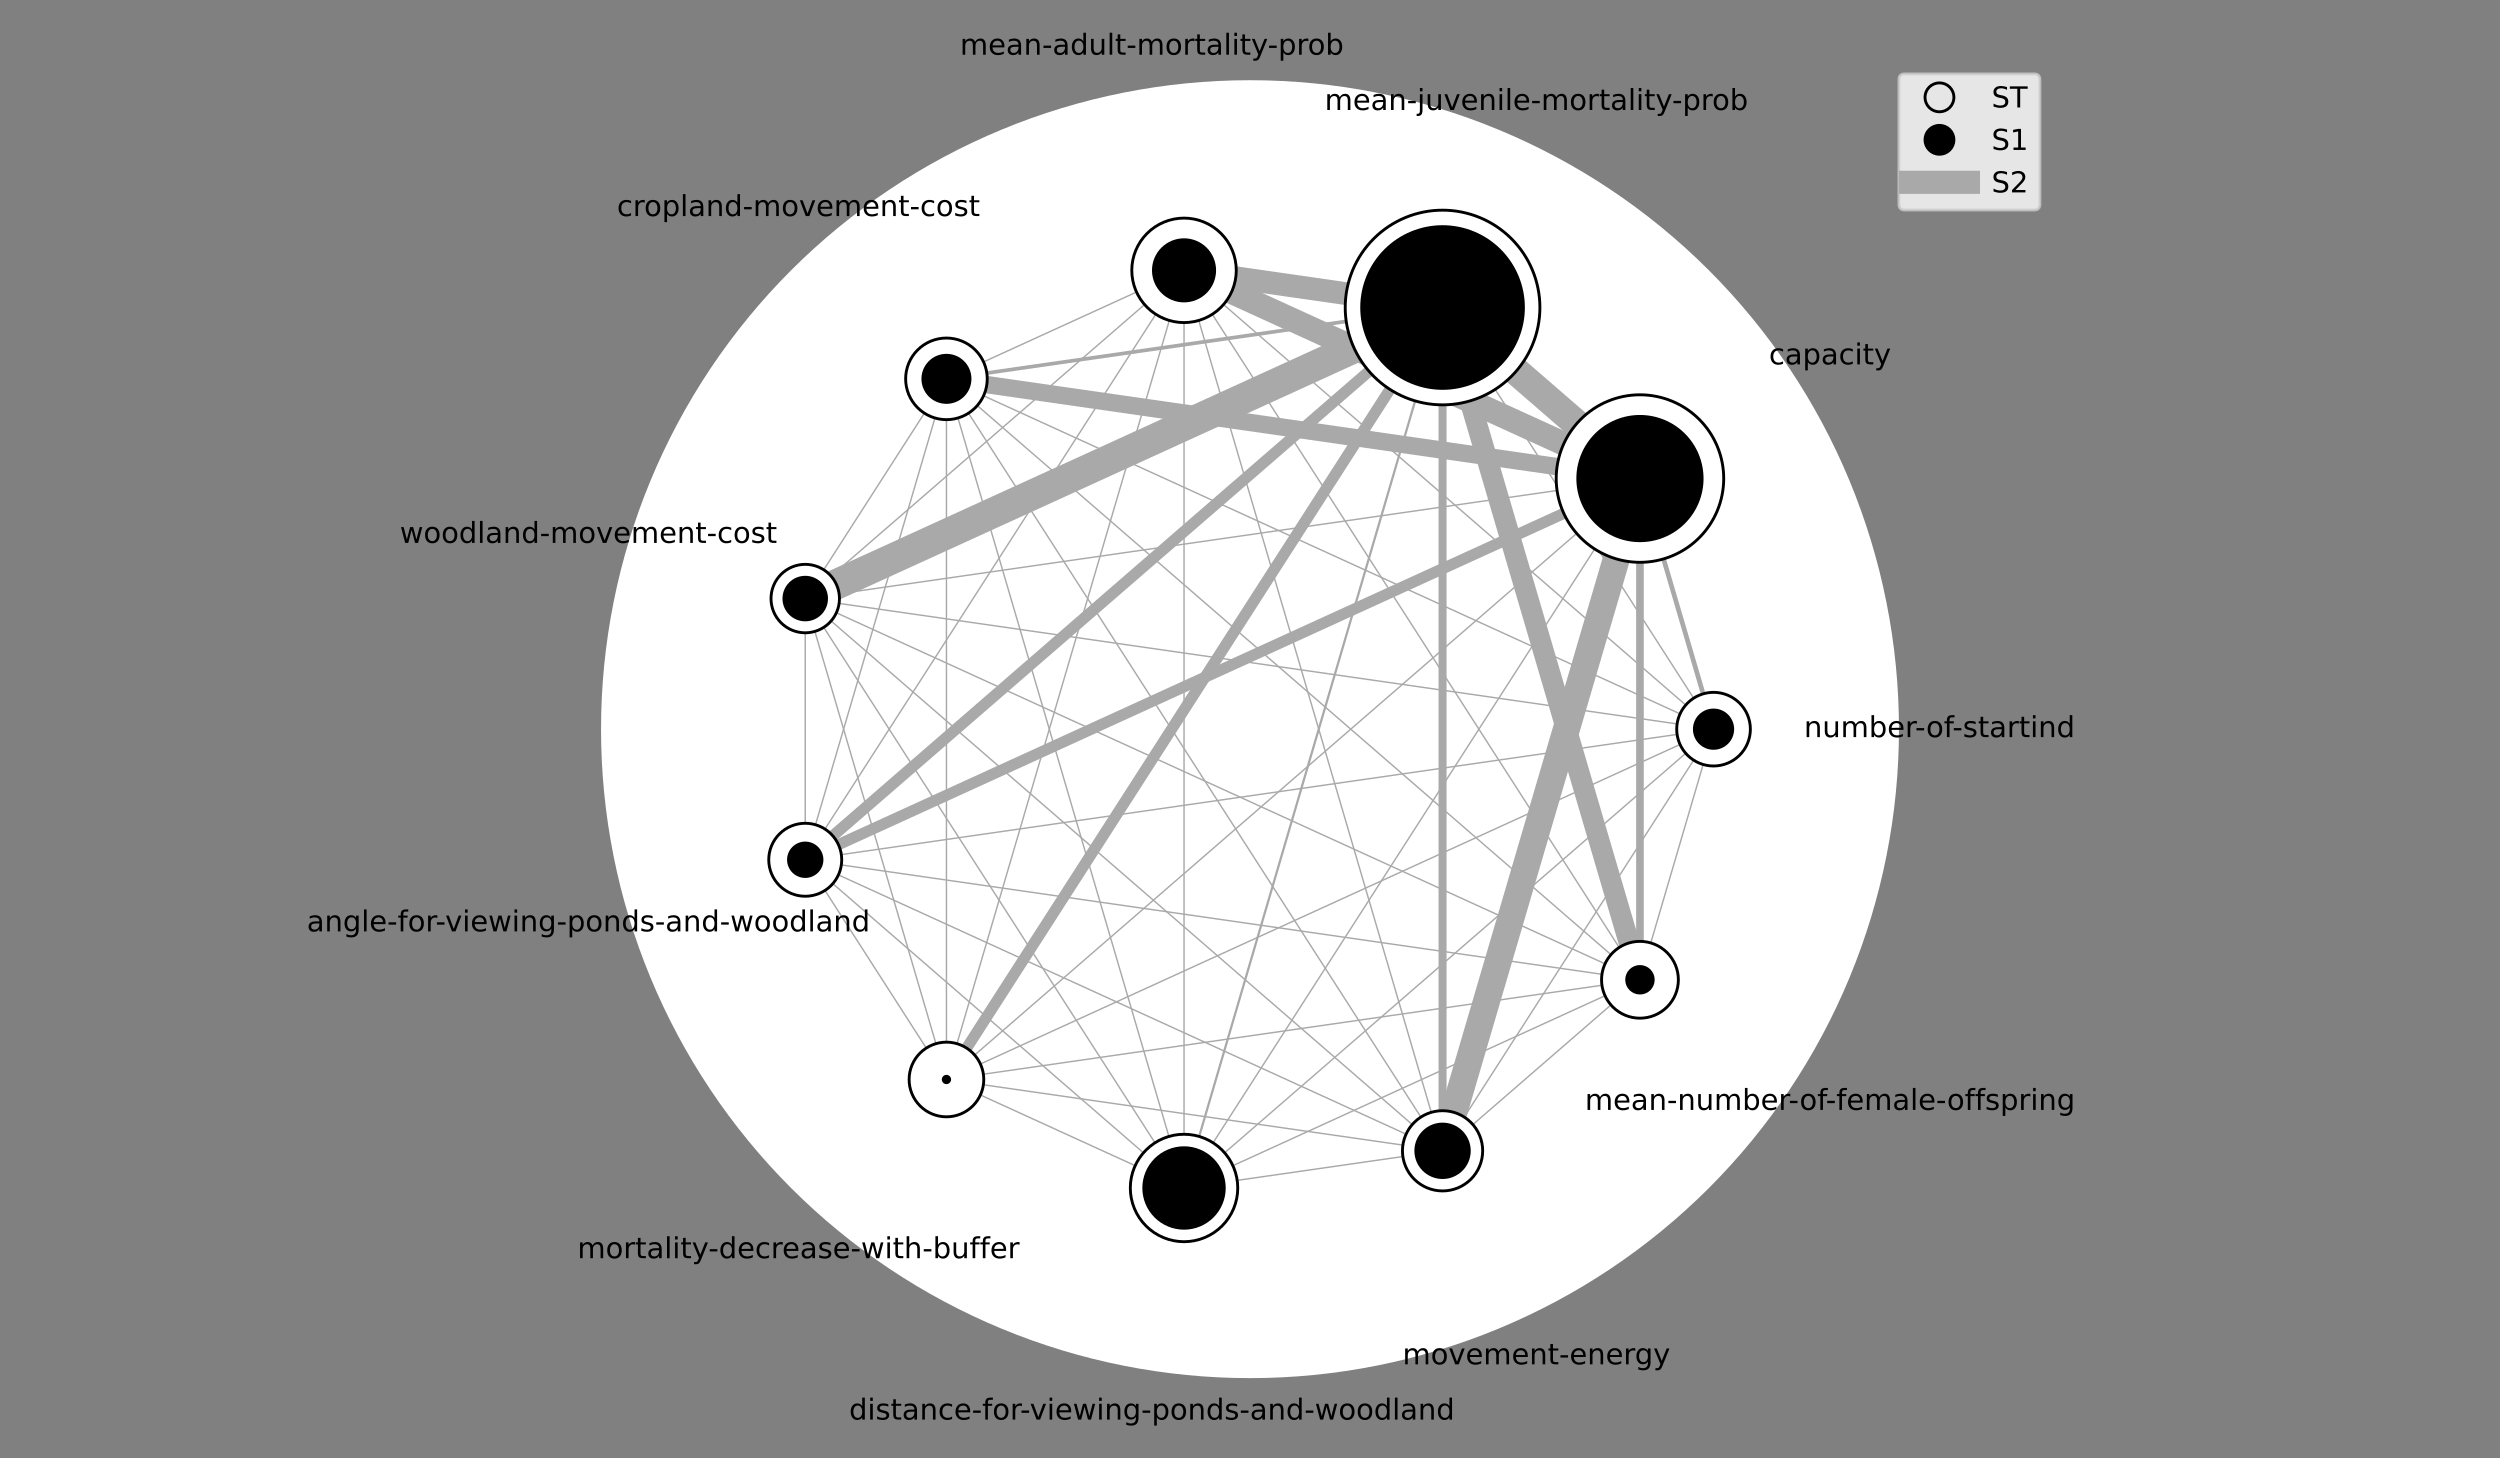 <?xml version="1.0" encoding="utf-8" standalone="no"?>
<!DOCTYPE svg PUBLIC "-//W3C//DTD SVG 1.1//EN"
  "http://www.w3.org/Graphics/SVG/1.1/DTD/svg11.dtd">
<!-- Created with matplotlib (https://matplotlib.org/) -->
<svg height="504pt" version="1.1" viewBox="0 0 864 504" width="864pt" xmlns="http://www.w3.org/2000/svg" xmlns:xlink="http://www.w3.org/1999/xlink">
 <rect x="0" y="0" width="864" height="504" fill="#808080" stroke="none"/>
 <defs>
  <style type="text/css">*{stroke-linecap:butt;stroke-linejoin:round;}</style>
 </defs>
 <g id="figure_1">
  <g id="patch_1">
   <path d="M 0 504 
L 864 504 
L 864 0 
L 0 0 
z
" style="fill:none;"/>
  </g>
  <g id="axes_1">
   <g id="patch_2">
    <path d="M 656.279 252 
C 656.279 222.548 650.478 193.382 639.207 166.172 
C 627.936 138.962 611.415 114.236 590.589 93.411 
C 569.764 72.585 545.038 56.064 517.828 44.793 
C 490.618 33.522 461.452 27.721 432 27.721 
C 402.548 27.721 373.382 33.522 346.172 44.793 
C 318.962 56.064 294.236 72.585 273.411 93.411 
C 252.585 114.236 236.064 138.962 224.793 166.172 
C 213.522 193.382 207.721 222.548 207.721 252 
C 207.721 281.452 213.522 310.618 224.793 337.828 
C 236.064 365.038 252.585 389.764 273.411 410.589 
C 294.236 431.415 318.962 447.936 346.172 459.207 
C 373.382 470.478 402.548 476.279 432 476.279 
C 461.452 476.279 490.618 470.478 517.828 459.207 
C 545.038 447.936 569.764 431.415 590.589 410.589 
C 611.415 389.764 627.936 365.038 639.207 337.828 
C 650.478 310.618 656.279 281.452 656.279 252 
M 432 252 
C 432 252 432 252 432 252 
C 432 252 432 252 432 252 
C 432 252 432 252 432 252 
C 432 252 432 252 432 252 
C 432 252 432 252 432 252 
C 432 252 432 252 432 252 
C 432 252 432 252 432 252 
C 432 252 432 252 432 252 
C 432 252 432 252 432 252 
C 432 252 432 252 432 252 
C 432 252 432 252 432 252 
C 432 252 432 252 432 252 
C 432 252 432 252 432 252 
C 432 252 432 252 432 252 
C 432 252 432 252 432 252 
C 432 252 432 252 432 252 
M 656.279 252 
z
" style="fill:#ffffff;"/>
   </g>
   <g id="line2d_1">
    <path clip-path="url(#pe6c9689616)" d="M 592.199 252 
L 566.768 165.39 
" style="fill:none;stroke:#a9a9a9;stroke-linecap:square;stroke-width:1.624;"/>
   </g>
   <g id="line2d_2">
    <path clip-path="url(#pe6c9689616)" d="M 592.199 252 
L 498.549 106.278 
" style="fill:none;stroke:#a9a9a9;stroke-linecap:square;stroke-width:0.5;"/>
   </g>
   <g id="line2d_3">
    <path clip-path="url(#pe6c9689616)" d="M 592.199 252 
L 409.201 93.431 
" style="fill:none;stroke:#a9a9a9;stroke-linecap:square;stroke-width:0.5;"/>
   </g>
   <g id="line2d_4">
    <path clip-path="url(#pe6c9689616)" d="M 592.199 252 
L 327.092 130.929 
" style="fill:none;stroke:#a9a9a9;stroke-linecap:square;stroke-width:0.5;"/>
   </g>
   <g id="line2d_5">
    <path clip-path="url(#pe6c9689616)" d="M 592.199 252 
L 278.29 206.867 
" style="fill:none;stroke:#a9a9a9;stroke-linecap:square;stroke-width:0.5;"/>
   </g>
   <g id="line2d_6">
    <path clip-path="url(#pe6c9689616)" d="M 592.199 252 
L 278.29 297.133 
" style="fill:none;stroke:#a9a9a9;stroke-linecap:square;stroke-width:0.5;"/>
   </g>
   <g id="line2d_7">
    <path clip-path="url(#pe6c9689616)" d="M 592.199 252 
L 327.092 373.071 
" style="fill:none;stroke:#a9a9a9;stroke-linecap:square;stroke-width:0.5;"/>
   </g>
   <g id="line2d_8">
    <path clip-path="url(#pe6c9689616)" d="M 592.199 252 
L 409.201 410.569 
" style="fill:none;stroke:#a9a9a9;stroke-linecap:square;stroke-width:0.5;"/>
   </g>
   <g id="line2d_9">
    <path clip-path="url(#pe6c9689616)" d="M 592.199 252 
L 498.549 397.722 
" style="fill:none;stroke:#a9a9a9;stroke-linecap:square;stroke-width:0.5;"/>
   </g>
   <g id="line2d_10">
    <path clip-path="url(#pe6c9689616)" d="M 592.199 252 
L 566.768 338.61 
" style="fill:none;stroke:#a9a9a9;stroke-linecap:square;stroke-width:0.5;"/>
   </g>
   <g id="line2d_11">
    <path clip-path="url(#pe6c9689616)" d="M 566.768 165.39 
L 498.549 106.278 
" style="fill:none;stroke:#a9a9a9;stroke-linecap:square;stroke-width:9.731;"/>
   </g>
   <g id="line2d_12">
    <path clip-path="url(#pe6c9689616)" d="M 566.768 165.39 
L 409.201 93.431 
" style="fill:none;stroke:#a9a9a9;stroke-linecap:square;stroke-width:8.223;"/>
   </g>
   <g id="line2d_13">
    <path clip-path="url(#pe6c9689616)" d="M 566.768 165.39 
L 327.092 130.929 
" style="fill:none;stroke:#a9a9a9;stroke-linecap:square;stroke-width:6.012;"/>
   </g>
   <g id="line2d_14">
    <path clip-path="url(#pe6c9689616)" d="M 566.768 165.39 
L 278.29 206.867 
" style="fill:none;stroke:#a9a9a9;stroke-linecap:square;stroke-width:0.5;"/>
   </g>
   <g id="line2d_15">
    <path clip-path="url(#pe6c9689616)" d="M 566.768 165.39 
L 278.29 297.133 
" style="fill:none;stroke:#a9a9a9;stroke-linecap:square;stroke-width:3.86;"/>
   </g>
   <g id="line2d_16">
    <path clip-path="url(#pe6c9689616)" d="M 566.768 165.39 
L 327.092 373.071 
" style="fill:none;stroke:#a9a9a9;stroke-linecap:square;stroke-width:0.5;"/>
   </g>
   <g id="line2d_17">
    <path clip-path="url(#pe6c9689616)" d="M 566.768 165.39 
L 409.201 410.569 
" style="fill:none;stroke:#a9a9a9;stroke-linecap:square;stroke-width:0.5;"/>
   </g>
   <g id="line2d_18">
    <path clip-path="url(#pe6c9689616)" d="M 566.768 165.39 
L 498.549 397.722 
" style="fill:none;stroke:#a9a9a9;stroke-linecap:square;stroke-width:9.308;"/>
   </g>
   <g id="line2d_19">
    <path clip-path="url(#pe6c9689616)" d="M 566.768 165.39 
L 566.768 338.61 
" style="fill:none;stroke:#a9a9a9;stroke-linecap:square;stroke-width:2.647;"/>
   </g>
   <g id="line2d_20">
    <path clip-path="url(#pe6c9689616)" d="M 498.549 106.278 
L 409.201 93.431 
" style="fill:none;stroke:#a9a9a9;stroke-linecap:square;stroke-width:7.879;"/>
   </g>
   <g id="line2d_21">
    <path clip-path="url(#pe6c9689616)" d="M 498.549 106.278 
L 327.092 130.929 
" style="fill:none;stroke:#a9a9a9;stroke-linecap:square;stroke-width:1.278;"/>
   </g>
   <g id="line2d_22">
    <path clip-path="url(#pe6c9689616)" d="M 498.549 106.278 
L 278.29 206.867 
" style="fill:none;stroke:#a9a9a9;stroke-linecap:square;stroke-width:10.5;"/>
   </g>
   <g id="line2d_23">
    <path clip-path="url(#pe6c9689616)" d="M 498.549 106.278 
L 278.29 297.133 
" style="fill:none;stroke:#a9a9a9;stroke-linecap:square;stroke-width:3.885;"/>
   </g>
   <g id="line2d_24">
    <path clip-path="url(#pe6c9689616)" d="M 498.549 106.278 
L 327.092 373.071 
" style="fill:none;stroke:#a9a9a9;stroke-linecap:square;stroke-width:3.858;"/>
   </g>
   <g id="line2d_25">
    <path clip-path="url(#pe6c9689616)" d="M 498.549 106.278 
L 409.201 410.569 
" style="fill:none;stroke:#a9a9a9;stroke-linecap:square;stroke-width:0.782;"/>
   </g>
   <g id="line2d_26">
    <path clip-path="url(#pe6c9689616)" d="M 498.549 106.278 
L 498.549 397.722 
" style="fill:none;stroke:#a9a9a9;stroke-linecap:square;stroke-width:2.774;"/>
   </g>
   <g id="line2d_27">
    <path clip-path="url(#pe6c9689616)" d="M 498.549 106.278 
L 566.768 338.61 
" style="fill:none;stroke:#a9a9a9;stroke-linecap:square;stroke-width:7.183;"/>
   </g>
   <g id="line2d_28">
    <path clip-path="url(#pe6c9689616)" d="M 409.201 93.431 
L 327.092 130.929 
" style="fill:none;stroke:#a9a9a9;stroke-linecap:square;stroke-width:0.5;"/>
   </g>
   <g id="line2d_29">
    <path clip-path="url(#pe6c9689616)" d="M 409.201 93.431 
L 278.29 206.867 
" style="fill:none;stroke:#a9a9a9;stroke-linecap:square;stroke-width:0.5;"/>
   </g>
   <g id="line2d_30">
    <path clip-path="url(#pe6c9689616)" d="M 409.201 93.431 
L 278.29 297.133 
" style="fill:none;stroke:#a9a9a9;stroke-linecap:square;stroke-width:0.5;"/>
   </g>
   <g id="line2d_31">
    <path clip-path="url(#pe6c9689616)" d="M 409.201 93.431 
L 327.092 373.071 
" style="fill:none;stroke:#a9a9a9;stroke-linecap:square;stroke-width:0.5;"/>
   </g>
   <g id="line2d_32">
    <path clip-path="url(#pe6c9689616)" d="M 409.201 93.431 
L 409.201 410.569 
" style="fill:none;stroke:#a9a9a9;stroke-linecap:square;stroke-width:0.5;"/>
   </g>
   <g id="line2d_33">
    <path clip-path="url(#pe6c9689616)" d="M 409.201 93.431 
L 498.549 397.722 
" style="fill:none;stroke:#a9a9a9;stroke-linecap:square;stroke-width:0.5;"/>
   </g>
   <g id="line2d_34">
    <path clip-path="url(#pe6c9689616)" d="M 409.201 93.431 
L 566.768 338.61 
" style="fill:none;stroke:#a9a9a9;stroke-linecap:square;stroke-width:0.5;"/>
   </g>
   <g id="line2d_35">
    <path clip-path="url(#pe6c9689616)" d="M 327.092 130.929 
L 278.29 206.867 
" style="fill:none;stroke:#a9a9a9;stroke-linecap:square;stroke-width:0.5;"/>
   </g>
   <g id="line2d_36">
    <path clip-path="url(#pe6c9689616)" d="M 327.092 130.929 
L 278.29 297.133 
" style="fill:none;stroke:#a9a9a9;stroke-linecap:square;stroke-width:0.5;"/>
   </g>
   <g id="line2d_37">
    <path clip-path="url(#pe6c9689616)" d="M 327.092 130.929 
L 327.092 373.071 
" style="fill:none;stroke:#a9a9a9;stroke-linecap:square;stroke-width:0.5;"/>
   </g>
   <g id="line2d_38">
    <path clip-path="url(#pe6c9689616)" d="M 327.092 130.929 
L 409.201 410.569 
" style="fill:none;stroke:#a9a9a9;stroke-linecap:square;stroke-width:0.5;"/>
   </g>
   <g id="line2d_39">
    <path clip-path="url(#pe6c9689616)" d="M 327.092 130.929 
L 498.549 397.722 
" style="fill:none;stroke:#a9a9a9;stroke-linecap:square;stroke-width:0.5;"/>
   </g>
   <g id="line2d_40">
    <path clip-path="url(#pe6c9689616)" d="M 327.092 130.929 
L 566.768 338.61 
" style="fill:none;stroke:#a9a9a9;stroke-linecap:square;stroke-width:0.5;"/>
   </g>
   <g id="line2d_41">
    <path clip-path="url(#pe6c9689616)" d="M 278.29 206.867 
L 278.29 297.133 
" style="fill:none;stroke:#a9a9a9;stroke-linecap:square;stroke-width:0.5;"/>
   </g>
   <g id="line2d_42">
    <path clip-path="url(#pe6c9689616)" d="M 278.29 206.867 
L 327.092 373.071 
" style="fill:none;stroke:#a9a9a9;stroke-linecap:square;stroke-width:0.5;"/>
   </g>
   <g id="line2d_43">
    <path clip-path="url(#pe6c9689616)" d="M 278.29 206.867 
L 409.201 410.569 
" style="fill:none;stroke:#a9a9a9;stroke-linecap:square;stroke-width:0.5;"/>
   </g>
   <g id="line2d_44">
    <path clip-path="url(#pe6c9689616)" d="M 278.29 206.867 
L 498.549 397.722 
" style="fill:none;stroke:#a9a9a9;stroke-linecap:square;stroke-width:0.5;"/>
   </g>
   <g id="line2d_45">
    <path clip-path="url(#pe6c9689616)" d="M 278.29 206.867 
L 566.768 338.61 
" style="fill:none;stroke:#a9a9a9;stroke-linecap:square;stroke-width:0.5;"/>
   </g>
   <g id="line2d_46">
    <path clip-path="url(#pe6c9689616)" d="M 278.29 297.133 
L 327.092 373.071 
" style="fill:none;stroke:#a9a9a9;stroke-linecap:square;stroke-width:0.5;"/>
   </g>
   <g id="line2d_47">
    <path clip-path="url(#pe6c9689616)" d="M 278.29 297.133 
L 409.201 410.569 
" style="fill:none;stroke:#a9a9a9;stroke-linecap:square;stroke-width:0.5;"/>
   </g>
   <g id="line2d_48">
    <path clip-path="url(#pe6c9689616)" d="M 278.29 297.133 
L 498.549 397.722 
" style="fill:none;stroke:#a9a9a9;stroke-linecap:square;stroke-width:0.5;"/>
   </g>
   <g id="line2d_49">
    <path clip-path="url(#pe6c9689616)" d="M 278.29 297.133 
L 566.768 338.61 
" style="fill:none;stroke:#a9a9a9;stroke-linecap:square;stroke-width:0.5;"/>
   </g>
   <g id="line2d_50">
    <path clip-path="url(#pe6c9689616)" d="M 327.092 373.071 
L 409.201 410.569 
" style="fill:none;stroke:#a9a9a9;stroke-linecap:square;stroke-width:0.5;"/>
   </g>
   <g id="line2d_51">
    <path clip-path="url(#pe6c9689616)" d="M 327.092 373.071 
L 498.549 397.722 
" style="fill:none;stroke:#a9a9a9;stroke-linecap:square;stroke-width:0.5;"/>
   </g>
   <g id="line2d_52">
    <path clip-path="url(#pe6c9689616)" d="M 327.092 373.071 
L 566.768 338.61 
" style="fill:none;stroke:#a9a9a9;stroke-linecap:square;stroke-width:0.5;"/>
   </g>
   <g id="line2d_53">
    <path clip-path="url(#pe6c9689616)" d="M 409.201 410.569 
L 498.549 397.722 
" style="fill:none;stroke:#a9a9a9;stroke-linecap:square;stroke-width:0.5;"/>
   </g>
   <g id="line2d_54">
    <path clip-path="url(#pe6c9689616)" d="M 409.201 410.569 
L 566.768 338.61 
" style="fill:none;stroke:#a9a9a9;stroke-linecap:square;stroke-width:0.5;"/>
   </g>
   <g id="line2d_55">
    <path clip-path="url(#pe6c9689616)" d="M 498.549 397.722 
L 566.768 338.61 
" style="fill:none;stroke:#a9a9a9;stroke-linecap:square;stroke-width:0.5;"/>
   </g>
   <g id="matplotlib.axis_1">
    <g id="xtick_1">
     <g id="text_1">
      <!-- number-of-startind -->
      <g transform="translate(623.461 254.759)scale(0.1 -0.1)">
       <defs>
        <path d="M 54.891 33.016 
L 54.891 0 
L 45.906 0 
L 45.906 32.719 
Q 45.906 40.484 42.875 44.328 
Q 39.844 48.188 33.797 48.188 
Q 26.516 48.188 22.312 43.547 
Q 18.109 38.922 18.109 30.906 
L 18.109 0 
L 9.078 0 
L 9.078 54.688 
L 18.109 54.688 
L 18.109 46.188 
Q 21.344 51.125 25.703 53.562 
Q 30.078 56 35.797 56 
Q 45.219 56 50.047 50.172 
Q 54.891 44.344 54.891 33.016 
z
" id="DejaVuSans-110"/>
        <path d="M 8.5 21.578 
L 8.5 54.688 
L 17.484 54.688 
L 17.484 21.922 
Q 17.484 14.156 20.5 10.266 
Q 23.531 6.391 29.594 6.391 
Q 36.859 6.391 41.078 11.031 
Q 45.312 15.672 45.312 23.688 
L 45.312 54.688 
L 54.297 54.688 
L 54.297 0 
L 45.312 0 
L 45.312 8.406 
Q 42.047 3.422 37.719 1 
Q 33.406 -1.422 27.688 -1.422 
Q 18.266 -1.422 13.375 4.438 
Q 8.5 10.297 8.5 21.578 
z
M 31.109 56 
z
" id="DejaVuSans-117"/>
        <path d="M 52 44.188 
Q 55.375 50.25 60.062 53.125 
Q 64.75 56 71.094 56 
Q 79.641 56 84.281 50.016 
Q 88.922 44.047 88.922 33.016 
L 88.922 0 
L 79.891 0 
L 79.891 32.719 
Q 79.891 40.578 77.094 44.375 
Q 74.312 48.188 68.609 48.188 
Q 61.625 48.188 57.562 43.547 
Q 53.516 38.922 53.516 30.906 
L 53.516 0 
L 44.484 0 
L 44.484 32.719 
Q 44.484 40.625 41.703 44.406 
Q 38.922 48.188 33.109 48.188 
Q 26.219 48.188 22.156 43.531 
Q 18.109 38.875 18.109 30.906 
L 18.109 0 
L 9.078 0 
L 9.078 54.688 
L 18.109 54.688 
L 18.109 46.188 
Q 21.188 51.219 25.484 53.609 
Q 29.781 56 35.688 56 
Q 41.656 56 45.828 52.969 
Q 50 49.953 52 44.188 
z
" id="DejaVuSans-109"/>
        <path d="M 48.688 27.297 
Q 48.688 37.203 44.609 42.844 
Q 40.531 48.484 33.406 48.484 
Q 26.266 48.484 22.188 42.844 
Q 18.109 37.203 18.109 27.297 
Q 18.109 17.391 22.188 11.75 
Q 26.266 6.109 33.406 6.109 
Q 40.531 6.109 44.609 11.75 
Q 48.688 17.391 48.688 27.297 
z
M 18.109 46.391 
Q 20.953 51.266 25.266 53.625 
Q 29.594 56 35.594 56 
Q 45.562 56 51.781 48.094 
Q 58.016 40.188 58.016 27.297 
Q 58.016 14.406 51.781 6.484 
Q 45.562 -1.422 35.594 -1.422 
Q 29.594 -1.422 25.266 0.953 
Q 20.953 3.328 18.109 8.203 
L 18.109 0 
L 9.078 0 
L 9.078 75.984 
L 18.109 75.984 
z
" id="DejaVuSans-98"/>
        <path d="M 56.203 29.594 
L 56.203 25.203 
L 14.891 25.203 
Q 15.484 15.922 20.484 11.062 
Q 25.484 6.203 34.422 6.203 
Q 39.594 6.203 44.453 7.469 
Q 49.312 8.734 54.109 11.281 
L 54.109 2.781 
Q 49.266 0.734 44.188 -0.344 
Q 39.109 -1.422 33.891 -1.422 
Q 20.797 -1.422 13.156 6.188 
Q 5.516 13.812 5.516 26.812 
Q 5.516 40.234 12.766 48.109 
Q 20.016 56 32.328 56 
Q 43.359 56 49.781 48.891 
Q 56.203 41.797 56.203 29.594 
z
M 47.219 32.234 
Q 47.125 39.594 43.094 43.984 
Q 39.062 48.391 32.422 48.391 
Q 24.906 48.391 20.391 44.141 
Q 15.875 39.891 15.188 32.172 
z
" id="DejaVuSans-101"/>
        <path d="M 41.109 46.297 
Q 39.594 47.172 37.812 47.578 
Q 36.031 48 33.891 48 
Q 26.266 48 22.188 43.047 
Q 18.109 38.094 18.109 28.812 
L 18.109 0 
L 9.078 0 
L 9.078 54.688 
L 18.109 54.688 
L 18.109 46.188 
Q 20.953 51.172 25.484 53.578 
Q 30.031 56 36.531 56 
Q 37.453 56 38.578 55.875 
Q 39.703 55.766 41.062 55.516 
z
" id="DejaVuSans-114"/>
        <path d="M 4.891 31.391 
L 31.203 31.391 
L 31.203 23.391 
L 4.891 23.391 
z
" id="DejaVuSans-45"/>
        <path d="M 30.609 48.391 
Q 23.391 48.391 19.188 42.75 
Q 14.984 37.109 14.984 27.297 
Q 14.984 17.484 19.156 11.844 
Q 23.344 6.203 30.609 6.203 
Q 37.797 6.203 41.984 11.859 
Q 46.188 17.531 46.188 27.297 
Q 46.188 37.016 41.984 42.703 
Q 37.797 48.391 30.609 48.391 
z
M 30.609 56 
Q 42.328 56 49.016 48.375 
Q 55.719 40.766 55.719 27.297 
Q 55.719 13.875 49.016 6.219 
Q 42.328 -1.422 30.609 -1.422 
Q 18.844 -1.422 12.172 6.219 
Q 5.516 13.875 5.516 27.297 
Q 5.516 40.766 12.172 48.375 
Q 18.844 56 30.609 56 
z
" id="DejaVuSans-111"/>
        <path d="M 37.109 75.984 
L 37.109 68.5 
L 28.516 68.5 
Q 23.688 68.5 21.797 66.547 
Q 19.922 64.594 19.922 59.516 
L 19.922 54.688 
L 34.719 54.688 
L 34.719 47.703 
L 19.922 47.703 
L 19.922 0 
L 10.891 0 
L 10.891 47.703 
L 2.297 47.703 
L 2.297 54.688 
L 10.891 54.688 
L 10.891 58.5 
Q 10.891 67.625 15.141 71.797 
Q 19.391 75.984 28.609 75.984 
z
" id="DejaVuSans-102"/>
        <path d="M 44.281 53.078 
L 44.281 44.578 
Q 40.484 46.531 36.375 47.5 
Q 32.281 48.484 27.875 48.484 
Q 21.188 48.484 17.844 46.438 
Q 14.5 44.391 14.5 40.281 
Q 14.5 37.156 16.891 35.375 
Q 19.281 33.594 26.516 31.984 
L 29.594 31.297 
Q 39.156 29.25 43.188 25.516 
Q 47.219 21.781 47.219 15.094 
Q 47.219 7.469 41.188 3.016 
Q 35.156 -1.422 24.609 -1.422 
Q 20.219 -1.422 15.453 -0.562 
Q 10.688 0.297 5.422 2 
L 5.422 11.281 
Q 10.406 8.688 15.234 7.391 
Q 20.062 6.109 24.812 6.109 
Q 31.156 6.109 34.562 8.281 
Q 37.984 10.453 37.984 14.406 
Q 37.984 18.062 35.516 20.016 
Q 33.062 21.969 24.703 23.781 
L 21.578 24.516 
Q 13.234 26.266 9.516 29.906 
Q 5.812 33.547 5.812 39.891 
Q 5.812 47.609 11.281 51.797 
Q 16.75 56 26.812 56 
Q 31.781 56 36.172 55.266 
Q 40.578 54.547 44.281 53.078 
z
" id="DejaVuSans-115"/>
        <path d="M 18.312 70.219 
L 18.312 54.688 
L 36.812 54.688 
L 36.812 47.703 
L 18.312 47.703 
L 18.312 18.016 
Q 18.312 11.328 20.141 9.422 
Q 21.969 7.516 27.594 7.516 
L 36.812 7.516 
L 36.812 0 
L 27.594 0 
Q 17.188 0 13.234 3.875 
Q 9.281 7.766 9.281 18.016 
L 9.281 47.703 
L 2.688 47.703 
L 2.688 54.688 
L 9.281 54.688 
L 9.281 70.219 
z
" id="DejaVuSans-116"/>
        <path d="M 34.281 27.484 
Q 23.391 27.484 19.188 25 
Q 14.984 22.516 14.984 16.5 
Q 14.984 11.719 18.141 8.906 
Q 21.297 6.109 26.703 6.109 
Q 34.188 6.109 38.703 11.406 
Q 43.219 16.703 43.219 25.484 
L 43.219 27.484 
z
M 52.203 31.203 
L 52.203 0 
L 43.219 0 
L 43.219 8.297 
Q 40.141 3.328 35.547 0.953 
Q 30.953 -1.422 24.312 -1.422 
Q 15.922 -1.422 10.953 3.297 
Q 6 8.016 6 15.922 
Q 6 25.141 12.172 29.828 
Q 18.359 34.516 30.609 34.516 
L 43.219 34.516 
L 43.219 35.406 
Q 43.219 41.609 39.141 45 
Q 35.062 48.391 27.688 48.391 
Q 23 48.391 18.547 47.266 
Q 14.109 46.141 10.016 43.891 
L 10.016 52.203 
Q 14.938 54.109 19.578 55.047 
Q 24.219 56 28.609 56 
Q 40.484 56 46.344 49.844 
Q 52.203 43.703 52.203 31.203 
z
" id="DejaVuSans-97"/>
        <path d="M 9.422 54.688 
L 18.406 54.688 
L 18.406 0 
L 9.422 0 
z
M 9.422 75.984 
L 18.406 75.984 
L 18.406 64.594 
L 9.422 64.594 
z
" id="DejaVuSans-105"/>
        <path d="M 45.406 46.391 
L 45.406 75.984 
L 54.391 75.984 
L 54.391 0 
L 45.406 0 
L 45.406 8.203 
Q 42.578 3.328 38.25 0.953 
Q 33.938 -1.422 27.875 -1.422 
Q 17.969 -1.422 11.734 6.484 
Q 5.516 14.406 5.516 27.297 
Q 5.516 40.188 11.734 48.094 
Q 17.969 56 27.875 56 
Q 33.938 56 38.25 53.625 
Q 42.578 51.266 45.406 46.391 
z
M 14.797 27.297 
Q 14.797 17.391 18.875 11.75 
Q 22.953 6.109 30.078 6.109 
Q 37.203 6.109 41.297 11.75 
Q 45.406 17.391 45.406 27.297 
Q 45.406 37.203 41.297 42.844 
Q 37.203 48.484 30.078 48.484 
Q 22.953 48.484 18.875 42.844 
Q 14.797 37.203 14.797 27.297 
z
" id="DejaVuSans-100"/>
       </defs>
       <use xlink:href="#DejaVuSans-110"/>
       <use x="63.379" xlink:href="#DejaVuSans-117"/>
       <use x="126.758" xlink:href="#DejaVuSans-109"/>
       <use x="224.17" xlink:href="#DejaVuSans-98"/>
       <use x="287.646" xlink:href="#DejaVuSans-101"/>
       <use x="349.17" xlink:href="#DejaVuSans-114"/>
       <use x="383.908" xlink:href="#DejaVuSans-45"/>
       <use x="421.867" xlink:href="#DejaVuSans-111"/>
       <use x="483.049" xlink:href="#DejaVuSans-102"/>
       <use x="512.754" xlink:href="#DejaVuSans-45"/>
       <use x="548.838" xlink:href="#DejaVuSans-115"/>
       <use x="600.938" xlink:href="#DejaVuSans-116"/>
       <use x="640.146" xlink:href="#DejaVuSans-97"/>
       <use x="701.426" xlink:href="#DejaVuSans-114"/>
       <use x="742.539" xlink:href="#DejaVuSans-116"/>
       <use x="781.748" xlink:href="#DejaVuSans-105"/>
       <use x="809.531" xlink:href="#DejaVuSans-110"/>
       <use x="872.91" xlink:href="#DejaVuSans-100"/>
      </g>
     </g>
    </g>
    <g id="xtick_2">
     <g id="text_2">
      <!-- capacity -->
      <g transform="translate(611.344 125.936)scale(0.1 -0.1)">
       <defs>
        <path d="M 48.781 52.594 
L 48.781 44.188 
Q 44.969 46.297 41.141 47.344 
Q 37.312 48.391 33.406 48.391 
Q 24.656 48.391 19.812 42.844 
Q 14.984 37.312 14.984 27.297 
Q 14.984 17.281 19.812 11.734 
Q 24.656 6.203 33.406 6.203 
Q 37.312 6.203 41.141 7.25 
Q 44.969 8.297 48.781 10.406 
L 48.781 2.094 
Q 45.016 0.344 40.984 -0.531 
Q 36.969 -1.422 32.422 -1.422 
Q 20.062 -1.422 12.781 6.344 
Q 5.516 14.109 5.516 27.297 
Q 5.516 40.672 12.859 48.328 
Q 20.219 56 33.016 56 
Q 37.156 56 41.109 55.141 
Q 45.062 54.297 48.781 52.594 
z
" id="DejaVuSans-99"/>
        <path d="M 18.109 8.203 
L 18.109 -20.797 
L 9.078 -20.797 
L 9.078 54.688 
L 18.109 54.688 
L 18.109 46.391 
Q 20.953 51.266 25.266 53.625 
Q 29.594 56 35.594 56 
Q 45.562 56 51.781 48.094 
Q 58.016 40.188 58.016 27.297 
Q 58.016 14.406 51.781 6.484 
Q 45.562 -1.422 35.594 -1.422 
Q 29.594 -1.422 25.266 0.953 
Q 20.953 3.328 18.109 8.203 
z
M 48.688 27.297 
Q 48.688 37.203 44.609 42.844 
Q 40.531 48.484 33.406 48.484 
Q 26.266 48.484 22.188 42.844 
Q 18.109 37.203 18.109 27.297 
Q 18.109 17.391 22.188 11.75 
Q 26.266 6.109 33.406 6.109 
Q 40.531 6.109 44.609 11.75 
Q 48.688 17.391 48.688 27.297 
z
" id="DejaVuSans-112"/>
        <path d="M 32.172 -5.078 
Q 28.375 -14.844 24.75 -17.812 
Q 21.141 -20.797 15.094 -20.797 
L 7.906 -20.797 
L 7.906 -13.281 
L 13.188 -13.281 
Q 16.891 -13.281 18.938 -11.516 
Q 21 -9.766 23.484 -3.219 
L 25.094 0.875 
L 2.984 54.688 
L 12.5 54.688 
L 29.594 11.922 
L 46.688 54.688 
L 56.203 54.688 
z
" id="DejaVuSans-121"/>
       </defs>
       <use xlink:href="#DejaVuSans-99"/>
       <use x="54.98" xlink:href="#DejaVuSans-97"/>
       <use x="116.26" xlink:href="#DejaVuSans-112"/>
       <use x="179.736" xlink:href="#DejaVuSans-97"/>
       <use x="241.016" xlink:href="#DejaVuSans-99"/>
       <use x="295.996" xlink:href="#DejaVuSans-105"/>
       <use x="323.779" xlink:href="#DejaVuSans-116"/>
       <use x="362.988" xlink:href="#DejaVuSans-121"/>
      </g>
     </g>
    </g>
    <g id="xtick_3">
     <g id="text_3">
      <!-- mean-juvenile-mortality-prob -->
      <g transform="translate(457.806 38.013)scale(0.1 -0.1)">
       <defs>
        <path d="M 9.422 54.688 
L 18.406 54.688 
L 18.406 -0.984 
Q 18.406 -11.422 14.422 -16.109 
Q 10.453 -20.797 1.609 -20.797 
L -1.812 -20.797 
L -1.812 -13.188 
L 0.594 -13.188 
Q 5.719 -13.188 7.562 -10.812 
Q 9.422 -8.453 9.422 -0.984 
z
M 9.422 75.984 
L 18.406 75.984 
L 18.406 64.594 
L 9.422 64.594 
z
" id="DejaVuSans-106"/>
        <path d="M 2.984 54.688 
L 12.5 54.688 
L 29.594 8.797 
L 46.688 54.688 
L 56.203 54.688 
L 35.688 0 
L 23.484 0 
z
" id="DejaVuSans-118"/>
        <path d="M 9.422 75.984 
L 18.406 75.984 
L 18.406 0 
L 9.422 0 
z
" id="DejaVuSans-108"/>
       </defs>
       <use xlink:href="#DejaVuSans-109"/>
       <use x="97.412" xlink:href="#DejaVuSans-101"/>
       <use x="158.936" xlink:href="#DejaVuSans-97"/>
       <use x="220.215" xlink:href="#DejaVuSans-110"/>
       <use x="283.594" xlink:href="#DejaVuSans-45"/>
       <use x="319.678" xlink:href="#DejaVuSans-106"/>
       <use x="347.461" xlink:href="#DejaVuSans-117"/>
       <use x="410.84" xlink:href="#DejaVuSans-118"/>
       <use x="470.02" xlink:href="#DejaVuSans-101"/>
       <use x="531.543" xlink:href="#DejaVuSans-110"/>
       <use x="594.922" xlink:href="#DejaVuSans-105"/>
       <use x="622.705" xlink:href="#DejaVuSans-108"/>
       <use x="650.488" xlink:href="#DejaVuSans-101"/>
       <use x="712.012" xlink:href="#DejaVuSans-45"/>
       <use x="748.096" xlink:href="#DejaVuSans-109"/>
       <use x="845.508" xlink:href="#DejaVuSans-111"/>
       <use x="906.689" xlink:href="#DejaVuSans-114"/>
       <use x="947.803" xlink:href="#DejaVuSans-116"/>
       <use x="987.012" xlink:href="#DejaVuSans-97"/>
       <use x="1048.291" xlink:href="#DejaVuSans-108"/>
       <use x="1076.074" xlink:href="#DejaVuSans-105"/>
       <use x="1103.857" xlink:href="#DejaVuSans-116"/>
       <use x="1143.066" xlink:href="#DejaVuSans-121"/>
       <use x="1200.496" xlink:href="#DejaVuSans-45"/>
       <use x="1236.58" xlink:href="#DejaVuSans-112"/>
       <use x="1300.057" xlink:href="#DejaVuSans-114"/>
       <use x="1338.92" xlink:href="#DejaVuSans-111"/>
       <use x="1400.102" xlink:href="#DejaVuSans-98"/>
      </g>
     </g>
    </g>
    <g id="xtick_4">
     <g id="text_4">
      <!-- mean-adult-mortality-prob -->
      <g transform="translate(331.771 18.906)scale(0.1 -0.1)">
       <use xlink:href="#DejaVuSans-109"/>
       <use x="97.412" xlink:href="#DejaVuSans-101"/>
       <use x="158.936" xlink:href="#DejaVuSans-97"/>
       <use x="220.215" xlink:href="#DejaVuSans-110"/>
       <use x="283.594" xlink:href="#DejaVuSans-45"/>
       <use x="319.678" xlink:href="#DejaVuSans-97"/>
       <use x="380.957" xlink:href="#DejaVuSans-100"/>
       <use x="444.434" xlink:href="#DejaVuSans-117"/>
       <use x="507.812" xlink:href="#DejaVuSans-108"/>
       <use x="535.596" xlink:href="#DejaVuSans-116"/>
       <use x="574.805" xlink:href="#DejaVuSans-45"/>
       <use x="610.889" xlink:href="#DejaVuSans-109"/>
       <use x="708.301" xlink:href="#DejaVuSans-111"/>
       <use x="769.482" xlink:href="#DejaVuSans-114"/>
       <use x="810.596" xlink:href="#DejaVuSans-116"/>
       <use x="849.805" xlink:href="#DejaVuSans-97"/>
       <use x="911.084" xlink:href="#DejaVuSans-108"/>
       <use x="938.867" xlink:href="#DejaVuSans-105"/>
       <use x="966.65" xlink:href="#DejaVuSans-116"/>
       <use x="1005.859" xlink:href="#DejaVuSans-121"/>
       <use x="1063.289" xlink:href="#DejaVuSans-45"/>
       <use x="1099.373" xlink:href="#DejaVuSans-112"/>
       <use x="1162.85" xlink:href="#DejaVuSans-114"/>
       <use x="1201.713" xlink:href="#DejaVuSans-111"/>
       <use x="1262.895" xlink:href="#DejaVuSans-98"/>
      </g>
     </g>
    </g>
    <g id="xtick_5">
     <g id="text_5">
      <!-- cropland-movement-cost -->
      <g transform="translate(213.216 74.68)scale(0.1 -0.1)">
       <use xlink:href="#DejaVuSans-99"/>
       <use x="54.98" xlink:href="#DejaVuSans-114"/>
       <use x="93.844" xlink:href="#DejaVuSans-111"/>
       <use x="155.025" xlink:href="#DejaVuSans-112"/>
       <use x="218.502" xlink:href="#DejaVuSans-108"/>
       <use x="246.285" xlink:href="#DejaVuSans-97"/>
       <use x="307.564" xlink:href="#DejaVuSans-110"/>
       <use x="370.943" xlink:href="#DejaVuSans-100"/>
       <use x="434.42" xlink:href="#DejaVuSans-45"/>
       <use x="470.504" xlink:href="#DejaVuSans-109"/>
       <use x="567.916" xlink:href="#DejaVuSans-111"/>
       <use x="629.098" xlink:href="#DejaVuSans-118"/>
       <use x="688.277" xlink:href="#DejaVuSans-101"/>
       <use x="749.801" xlink:href="#DejaVuSans-109"/>
       <use x="847.213" xlink:href="#DejaVuSans-101"/>
       <use x="908.736" xlink:href="#DejaVuSans-110"/>
       <use x="972.115" xlink:href="#DejaVuSans-116"/>
       <use x="1011.324" xlink:href="#DejaVuSans-45"/>
       <use x="1047.408" xlink:href="#DejaVuSans-99"/>
       <use x="1102.389" xlink:href="#DejaVuSans-111"/>
       <use x="1163.57" xlink:href="#DejaVuSans-115"/>
       <use x="1215.67" xlink:href="#DejaVuSans-116"/>
      </g>
     </g>
    </g>
    <g id="xtick_6">
     <g id="text_6">
      <!-- woodland-movement-cost -->
      <g transform="translate(138.172 187.628)scale(0.1 -0.1)">
       <defs>
        <path d="M 4.203 54.688 
L 13.188 54.688 
L 24.422 12.016 
L 35.594 54.688 
L 46.188 54.688 
L 57.422 12.016 
L 68.609 54.688 
L 77.594 54.688 
L 63.281 0 
L 52.688 0 
L 40.922 44.828 
L 29.109 0 
L 18.5 0 
z
" id="DejaVuSans-119"/>
       </defs>
       <use xlink:href="#DejaVuSans-119"/>
       <use x="81.787" xlink:href="#DejaVuSans-111"/>
       <use x="142.969" xlink:href="#DejaVuSans-111"/>
       <use x="204.15" xlink:href="#DejaVuSans-100"/>
       <use x="267.627" xlink:href="#DejaVuSans-108"/>
       <use x="295.41" xlink:href="#DejaVuSans-97"/>
       <use x="356.689" xlink:href="#DejaVuSans-110"/>
       <use x="420.068" xlink:href="#DejaVuSans-100"/>
       <use x="483.545" xlink:href="#DejaVuSans-45"/>
       <use x="519.629" xlink:href="#DejaVuSans-109"/>
       <use x="617.041" xlink:href="#DejaVuSans-111"/>
       <use x="678.223" xlink:href="#DejaVuSans-118"/>
       <use x="737.402" xlink:href="#DejaVuSans-101"/>
       <use x="798.926" xlink:href="#DejaVuSans-109"/>
       <use x="896.338" xlink:href="#DejaVuSans-101"/>
       <use x="957.861" xlink:href="#DejaVuSans-110"/>
       <use x="1021.24" xlink:href="#DejaVuSans-116"/>
       <use x="1060.449" xlink:href="#DejaVuSans-45"/>
       <use x="1096.533" xlink:href="#DejaVuSans-99"/>
       <use x="1151.514" xlink:href="#DejaVuSans-111"/>
       <use x="1212.695" xlink:href="#DejaVuSans-115"/>
       <use x="1264.795" xlink:href="#DejaVuSans-116"/>
      </g>
     </g>
    </g>
    <g id="xtick_7">
     <g id="text_7">
      <!-- angle-for-viewing-ponds-and-woodland -->
      <g transform="translate(106.043 321.89)scale(0.1 -0.1)">
       <defs>
        <path d="M 45.406 27.984 
Q 45.406 37.75 41.375 43.109 
Q 37.359 48.484 30.078 48.484 
Q 22.859 48.484 18.828 43.109 
Q 14.797 37.75 14.797 27.984 
Q 14.797 18.266 18.828 12.891 
Q 22.859 7.516 30.078 7.516 
Q 37.359 7.516 41.375 12.891 
Q 45.406 18.266 45.406 27.984 
z
M 54.391 6.781 
Q 54.391 -7.172 48.188 -13.984 
Q 42 -20.797 29.203 -20.797 
Q 24.469 -20.797 20.266 -20.094 
Q 16.062 -19.391 12.109 -17.922 
L 12.109 -9.188 
Q 16.062 -11.328 19.922 -12.344 
Q 23.781 -13.375 27.781 -13.375 
Q 36.625 -13.375 41.016 -8.766 
Q 45.406 -4.156 45.406 5.172 
L 45.406 9.625 
Q 42.625 4.781 38.281 2.391 
Q 33.938 0 27.875 0 
Q 17.828 0 11.672 7.656 
Q 5.516 15.328 5.516 27.984 
Q 5.516 40.672 11.672 48.328 
Q 17.828 56 27.875 56 
Q 33.938 56 38.281 53.609 
Q 42.625 51.219 45.406 46.391 
L 45.406 54.688 
L 54.391 54.688 
z
" id="DejaVuSans-103"/>
       </defs>
       <use xlink:href="#DejaVuSans-97"/>
       <use x="61.279" xlink:href="#DejaVuSans-110"/>
       <use x="124.658" xlink:href="#DejaVuSans-103"/>
       <use x="188.135" xlink:href="#DejaVuSans-108"/>
       <use x="215.918" xlink:href="#DejaVuSans-101"/>
       <use x="277.441" xlink:href="#DejaVuSans-45"/>
       <use x="313.525" xlink:href="#DejaVuSans-102"/>
       <use x="348.73" xlink:href="#DejaVuSans-111"/>
       <use x="409.912" xlink:href="#DejaVuSans-114"/>
       <use x="444.65" xlink:href="#DejaVuSans-45"/>
       <use x="478.109" xlink:href="#DejaVuSans-118"/>
       <use x="537.289" xlink:href="#DejaVuSans-105"/>
       <use x="565.072" xlink:href="#DejaVuSans-101"/>
       <use x="626.596" xlink:href="#DejaVuSans-119"/>
       <use x="708.383" xlink:href="#DejaVuSans-105"/>
       <use x="736.166" xlink:href="#DejaVuSans-110"/>
       <use x="799.545" xlink:href="#DejaVuSans-103"/>
       <use x="863.021" xlink:href="#DejaVuSans-45"/>
       <use x="899.105" xlink:href="#DejaVuSans-112"/>
       <use x="962.582" xlink:href="#DejaVuSans-111"/>
       <use x="1023.764" xlink:href="#DejaVuSans-110"/>
       <use x="1087.143" xlink:href="#DejaVuSans-100"/>
       <use x="1150.619" xlink:href="#DejaVuSans-115"/>
       <use x="1202.719" xlink:href="#DejaVuSans-45"/>
       <use x="1238.803" xlink:href="#DejaVuSans-97"/>
       <use x="1300.082" xlink:href="#DejaVuSans-110"/>
       <use x="1363.461" xlink:href="#DejaVuSans-100"/>
       <use x="1426.938" xlink:href="#DejaVuSans-45"/>
       <use x="1463.021" xlink:href="#DejaVuSans-119"/>
       <use x="1544.809" xlink:href="#DejaVuSans-111"/>
       <use x="1605.99" xlink:href="#DejaVuSans-111"/>
       <use x="1667.172" xlink:href="#DejaVuSans-100"/>
       <use x="1730.648" xlink:href="#DejaVuSans-108"/>
       <use x="1758.432" xlink:href="#DejaVuSans-97"/>
       <use x="1819.711" xlink:href="#DejaVuSans-110"/>
       <use x="1883.09" xlink:href="#DejaVuSans-100"/>
      </g>
     </g>
    </g>
    <g id="xtick_8">
     <g id="text_8">
      <!-- mortality-decrease-with-buffer -->
      <g transform="translate(199.562 434.839)scale(0.1 -0.1)">
       <defs>
        <path d="M 54.891 33.016 
L 54.891 0 
L 45.906 0 
L 45.906 32.719 
Q 45.906 40.484 42.875 44.328 
Q 39.844 48.188 33.797 48.188 
Q 26.516 48.188 22.312 43.547 
Q 18.109 38.922 18.109 30.906 
L 18.109 0 
L 9.078 0 
L 9.078 75.984 
L 18.109 75.984 
L 18.109 46.188 
Q 21.344 51.125 25.703 53.562 
Q 30.078 56 35.797 56 
Q 45.219 56 50.047 50.172 
Q 54.891 44.344 54.891 33.016 
z
" id="DejaVuSans-104"/>
       </defs>
       <use xlink:href="#DejaVuSans-109"/>
       <use x="97.412" xlink:href="#DejaVuSans-111"/>
       <use x="158.594" xlink:href="#DejaVuSans-114"/>
       <use x="199.707" xlink:href="#DejaVuSans-116"/>
       <use x="238.916" xlink:href="#DejaVuSans-97"/>
       <use x="300.195" xlink:href="#DejaVuSans-108"/>
       <use x="327.979" xlink:href="#DejaVuSans-105"/>
       <use x="355.762" xlink:href="#DejaVuSans-116"/>
       <use x="394.971" xlink:href="#DejaVuSans-121"/>
       <use x="452.4" xlink:href="#DejaVuSans-45"/>
       <use x="488.484" xlink:href="#DejaVuSans-100"/>
       <use x="551.961" xlink:href="#DejaVuSans-101"/>
       <use x="613.484" xlink:href="#DejaVuSans-99"/>
       <use x="668.465" xlink:href="#DejaVuSans-114"/>
       <use x="707.328" xlink:href="#DejaVuSans-101"/>
       <use x="768.852" xlink:href="#DejaVuSans-97"/>
       <use x="830.131" xlink:href="#DejaVuSans-115"/>
       <use x="882.23" xlink:href="#DejaVuSans-101"/>
       <use x="943.754" xlink:href="#DejaVuSans-45"/>
       <use x="979.838" xlink:href="#DejaVuSans-119"/>
       <use x="1061.625" xlink:href="#DejaVuSans-105"/>
       <use x="1089.408" xlink:href="#DejaVuSans-116"/>
       <use x="1128.617" xlink:href="#DejaVuSans-104"/>
       <use x="1191.996" xlink:href="#DejaVuSans-45"/>
       <use x="1228.08" xlink:href="#DejaVuSans-98"/>
       <use x="1291.557" xlink:href="#DejaVuSans-117"/>
       <use x="1354.936" xlink:href="#DejaVuSans-102"/>
       <use x="1390.141" xlink:href="#DejaVuSans-102"/>
       <use x="1425.346" xlink:href="#DejaVuSans-101"/>
       <use x="1486.869" xlink:href="#DejaVuSans-114"/>
      </g>
     </g>
    </g>
    <g id="xtick_9">
     <g id="text_9">
      <!-- distance-for-viewing-ponds-and-woodland -->
      <g transform="translate(293.446 490.613)scale(0.1 -0.1)">
       <use xlink:href="#DejaVuSans-100"/>
       <use x="63.477" xlink:href="#DejaVuSans-105"/>
       <use x="91.26" xlink:href="#DejaVuSans-115"/>
       <use x="143.359" xlink:href="#DejaVuSans-116"/>
       <use x="182.568" xlink:href="#DejaVuSans-97"/>
       <use x="243.848" xlink:href="#DejaVuSans-110"/>
       <use x="307.227" xlink:href="#DejaVuSans-99"/>
       <use x="362.207" xlink:href="#DejaVuSans-101"/>
       <use x="423.73" xlink:href="#DejaVuSans-45"/>
       <use x="459.814" xlink:href="#DejaVuSans-102"/>
       <use x="495.02" xlink:href="#DejaVuSans-111"/>
       <use x="556.201" xlink:href="#DejaVuSans-114"/>
       <use x="590.939" xlink:href="#DejaVuSans-45"/>
       <use x="624.398" xlink:href="#DejaVuSans-118"/>
       <use x="683.578" xlink:href="#DejaVuSans-105"/>
       <use x="711.361" xlink:href="#DejaVuSans-101"/>
       <use x="772.885" xlink:href="#DejaVuSans-119"/>
       <use x="854.672" xlink:href="#DejaVuSans-105"/>
       <use x="882.455" xlink:href="#DejaVuSans-110"/>
       <use x="945.834" xlink:href="#DejaVuSans-103"/>
       <use x="1009.311" xlink:href="#DejaVuSans-45"/>
       <use x="1045.395" xlink:href="#DejaVuSans-112"/>
       <use x="1108.871" xlink:href="#DejaVuSans-111"/>
       <use x="1170.053" xlink:href="#DejaVuSans-110"/>
       <use x="1233.432" xlink:href="#DejaVuSans-100"/>
       <use x="1296.908" xlink:href="#DejaVuSans-115"/>
       <use x="1349.008" xlink:href="#DejaVuSans-45"/>
       <use x="1385.092" xlink:href="#DejaVuSans-97"/>
       <use x="1446.371" xlink:href="#DejaVuSans-110"/>
       <use x="1509.75" xlink:href="#DejaVuSans-100"/>
       <use x="1573.227" xlink:href="#DejaVuSans-45"/>
       <use x="1609.311" xlink:href="#DejaVuSans-119"/>
       <use x="1691.098" xlink:href="#DejaVuSans-111"/>
       <use x="1752.279" xlink:href="#DejaVuSans-111"/>
       <use x="1813.461" xlink:href="#DejaVuSans-100"/>
       <use x="1876.938" xlink:href="#DejaVuSans-108"/>
       <use x="1904.721" xlink:href="#DejaVuSans-97"/>
       <use x="1966" xlink:href="#DejaVuSans-110"/>
       <use x="2029.379" xlink:href="#DejaVuSans-100"/>
      </g>
     </g>
    </g>
    <g id="xtick_10">
     <g id="text_10">
      <!-- movement-energy -->
      <g transform="translate(484.716 471.506)scale(0.1 -0.1)">
       <use xlink:href="#DejaVuSans-109"/>
       <use x="97.412" xlink:href="#DejaVuSans-111"/>
       <use x="158.594" xlink:href="#DejaVuSans-118"/>
       <use x="217.773" xlink:href="#DejaVuSans-101"/>
       <use x="279.297" xlink:href="#DejaVuSans-109"/>
       <use x="376.709" xlink:href="#DejaVuSans-101"/>
       <use x="438.232" xlink:href="#DejaVuSans-110"/>
       <use x="501.611" xlink:href="#DejaVuSans-116"/>
       <use x="540.82" xlink:href="#DejaVuSans-45"/>
       <use x="576.904" xlink:href="#DejaVuSans-101"/>
       <use x="638.428" xlink:href="#DejaVuSans-110"/>
       <use x="701.807" xlink:href="#DejaVuSans-101"/>
       <use x="763.33" xlink:href="#DejaVuSans-114"/>
       <use x="802.693" xlink:href="#DejaVuSans-103"/>
       <use x="866.17" xlink:href="#DejaVuSans-121"/>
      </g>
     </g>
    </g>
    <g id="xtick_11">
     <g id="text_11">
      <!-- mean-number-of-female-offspring -->
      <g transform="translate(547.748 383.583)scale(0.1 -0.1)">
       <use xlink:href="#DejaVuSans-109"/>
       <use x="97.412" xlink:href="#DejaVuSans-101"/>
       <use x="158.936" xlink:href="#DejaVuSans-97"/>
       <use x="220.215" xlink:href="#DejaVuSans-110"/>
       <use x="283.594" xlink:href="#DejaVuSans-45"/>
       <use x="319.678" xlink:href="#DejaVuSans-110"/>
       <use x="383.057" xlink:href="#DejaVuSans-117"/>
       <use x="446.436" xlink:href="#DejaVuSans-109"/>
       <use x="543.848" xlink:href="#DejaVuSans-98"/>
       <use x="607.324" xlink:href="#DejaVuSans-101"/>
       <use x="668.848" xlink:href="#DejaVuSans-114"/>
       <use x="703.586" xlink:href="#DejaVuSans-45"/>
       <use x="741.545" xlink:href="#DejaVuSans-111"/>
       <use x="802.727" xlink:href="#DejaVuSans-102"/>
       <use x="832.432" xlink:href="#DejaVuSans-45"/>
       <use x="868.516" xlink:href="#DejaVuSans-102"/>
       <use x="903.721" xlink:href="#DejaVuSans-101"/>
       <use x="965.244" xlink:href="#DejaVuSans-109"/>
       <use x="1062.656" xlink:href="#DejaVuSans-97"/>
       <use x="1123.936" xlink:href="#DejaVuSans-108"/>
       <use x="1151.719" xlink:href="#DejaVuSans-101"/>
       <use x="1213.242" xlink:href="#DejaVuSans-45"/>
       <use x="1251.201" xlink:href="#DejaVuSans-111"/>
       <use x="1312.383" xlink:href="#DejaVuSans-102"/>
       <use x="1347.588" xlink:href="#DejaVuSans-102"/>
       <use x="1382.793" xlink:href="#DejaVuSans-115"/>
       <use x="1434.893" xlink:href="#DejaVuSans-112"/>
       <use x="1498.369" xlink:href="#DejaVuSans-114"/>
       <use x="1539.482" xlink:href="#DejaVuSans-105"/>
       <use x="1567.266" xlink:href="#DejaVuSans-110"/>
       <use x="1630.645" xlink:href="#DejaVuSans-103"/>
      </g>
     </g>
    </g>
   </g>
   <g id="matplotlib.axis_2">
    <g id="ytick_1"/>
    <g id="ytick_2"/>
    <g id="ytick_3"/>
    <g id="ytick_4"/>
    <g id="ytick_5"/>
    <g id="ytick_6"/>
    <g id="ytick_7"/>
   </g>
   <g id="legend_1">
    <g id="patch_3">
     <path d="M 658.279 72.577 
L 702.99 72.577 
Q 704.99 72.577 704.99 70.577 
L 704.99 27.542 
Q 704.99 25.542 702.99 25.542 
L 658.279 25.542 
Q 656.279 25.542 656.279 27.542 
L 656.279 70.577 
Q 656.279 72.577 658.279 72.577 
z
" style="fill:#ffffff;opacity:0.8;stroke:#cccccc;stroke-linejoin:miter;"/>
    </g>
    <g id="patch_4">
     <path d="M 670.279 38.641 
C 671.605 38.641 672.877 38.114 673.815 37.176 
C 674.752 36.239 675.279 34.967 675.279 33.641 
C 675.279 32.315 674.752 31.043 673.815 30.105 
C 672.877 29.168 671.605 28.641 670.279 28.641 
C 668.953 28.641 667.681 29.168 666.744 30.105 
C 665.806 31.043 665.279 32.315 665.279 33.641 
C 665.279 34.967 665.806 36.239 666.744 37.176 
C 667.681 38.114 668.953 38.641 670.279 38.641 
z
" style="fill:none;stroke:#000000;stroke-linejoin:miter;"/>
    </g>
    <g id="text_12">
     <!-- ST -->
     <g transform="translate(688.279 37.141)scale(0.1 -0.1)">
      <defs>
       <path d="M 53.516 70.516 
L 53.516 60.891 
Q 47.906 63.578 42.922 64.891 
Q 37.938 66.219 33.297 66.219 
Q 25.25 66.219 20.875 63.094 
Q 16.5 59.969 16.5 54.203 
Q 16.5 49.359 19.406 46.891 
Q 22.312 44.438 30.422 42.922 
L 36.375 41.703 
Q 47.406 39.594 52.656 34.297 
Q 57.906 29 57.906 20.125 
Q 57.906 9.516 50.797 4.047 
Q 43.703 -1.422 29.984 -1.422 
Q 24.812 -1.422 18.969 -0.25 
Q 13.141 0.922 6.891 3.219 
L 6.891 13.375 
Q 12.891 10.016 18.656 8.297 
Q 24.422 6.594 29.984 6.594 
Q 38.422 6.594 43.016 9.906 
Q 47.609 13.234 47.609 19.391 
Q 47.609 24.75 44.312 27.781 
Q 41.016 30.812 33.5 32.328 
L 27.484 33.5 
Q 16.453 35.688 11.516 40.375 
Q 6.594 45.062 6.594 53.422 
Q 6.594 63.094 13.406 68.656 
Q 20.219 74.219 32.172 74.219 
Q 37.312 74.219 42.625 73.281 
Q 47.953 72.359 53.516 70.516 
z
" id="DejaVuSans-83"/>
       <path d="M -0.297 72.906 
L 61.375 72.906 
L 61.375 64.594 
L 35.5 64.594 
L 35.5 0 
L 25.594 0 
L 25.594 64.594 
L -0.297 64.594 
z
" id="DejaVuSans-84"/>
      </defs>
      <use xlink:href="#DejaVuSans-83"/>
      <use x="63.477" xlink:href="#DejaVuSans-84"/>
     </g>
    </g>
    <g id="patch_5">
     <path d="M 670.279 53.319 
C 671.605 53.319 672.877 52.792 673.815 51.854 
C 674.752 50.917 675.279 49.645 675.279 48.319 
C 675.279 46.993 674.752 45.721 673.815 44.783 
C 672.877 43.846 671.605 43.319 670.279 43.319 
C 668.953 43.319 667.681 43.846 666.744 44.783 
C 665.806 45.721 665.279 46.993 665.279 48.319 
C 665.279 49.645 665.806 50.917 666.744 51.854 
C 667.681 52.792 668.953 53.319 670.279 53.319 
z
" style="stroke:#000000;stroke-linejoin:miter;"/>
    </g>
    <g id="text_13">
     <!-- S1 -->
     <g transform="translate(688.279 51.819)scale(0.1 -0.1)">
      <defs>
       <path d="M 12.406 8.297 
L 28.516 8.297 
L 28.516 63.922 
L 10.984 60.406 
L 10.984 69.391 
L 28.422 72.906 
L 38.281 72.906 
L 38.281 8.297 
L 54.391 8.297 
L 54.391 0 
L 12.406 0 
z
" id="DejaVuSans-49"/>
      </defs>
      <use xlink:href="#DejaVuSans-83"/>
      <use x="63.477" xlink:href="#DejaVuSans-49"/>
     </g>
    </g>
    <g id="line2d_56">
     <path d="M 660.279 62.997 
L 680.279 62.997 
" style="fill:none;stroke:#a9a9a9;stroke-linecap:square;stroke-width:8;"/>
    </g>
    <g id="line2d_57"/>
    <g id="text_14">
     <!-- S2 -->
     <g transform="translate(688.279 66.497)scale(0.1 -0.1)">
      <defs>
       <path d="M 19.188 8.297 
L 53.609 8.297 
L 53.609 0 
L 7.328 0 
L 7.328 8.297 
Q 12.938 14.109 22.625 23.891 
Q 32.328 33.688 34.812 36.531 
Q 39.547 41.844 41.422 45.531 
Q 43.312 49.219 43.312 52.781 
Q 43.312 58.594 39.234 62.25 
Q 35.156 65.922 28.609 65.922 
Q 23.969 65.922 18.812 64.312 
Q 13.672 62.703 7.812 59.422 
L 7.812 69.391 
Q 13.766 71.781 18.938 73 
Q 24.125 74.219 28.422 74.219 
Q 39.75 74.219 46.484 68.547 
Q 53.219 62.891 53.219 53.422 
Q 53.219 48.922 51.531 44.891 
Q 49.859 40.875 45.406 35.406 
Q 44.188 33.984 37.641 27.219 
Q 31.109 20.453 19.188 8.297 
z
" id="DejaVuSans-50"/>
      </defs>
      <use xlink:href="#DejaVuSans-83"/>
      <use x="63.477" xlink:href="#DejaVuSans-50"/>
     </g>
    </g>
   </g>
   <g id="patch_6">
    <path clip-path="url(#pe6c9689616)" d="M 592.199 264.728 
C 595.575 264.728 598.813 263.387 601.2 261 
C 603.587 258.613 604.928 255.376 604.928 252 
C 604.928 248.624 603.587 245.387 601.2 243 
C 598.813 240.613 595.575 239.272 592.199 239.272 
C 588.824 239.272 585.586 240.613 583.199 243 
C 580.812 245.387 579.471 248.624 579.471 252 
C 579.471 255.376 580.812 258.613 583.199 261 
C 585.586 263.387 588.824 264.728 592.199 264.728 
z
" style="fill:#ffffff;stroke:#000000;stroke-linejoin:miter;"/>
   </g>
   <g id="patch_7">
    <path clip-path="url(#pe6c9689616)" d="M 566.768 194.337 
C 574.445 194.337 581.809 191.287 587.237 185.859 
C 592.666 180.43 595.716 173.067 595.716 165.39 
C 595.716 157.713 592.666 150.349 587.237 144.921 
C 581.809 139.492 574.445 136.442 566.768 136.442 
C 559.091 136.442 551.728 139.492 546.299 144.921 
C 540.871 150.349 537.821 157.713 537.821 165.39 
C 537.821 173.067 540.871 180.43 546.299 185.859 
C 551.728 191.287 559.091 194.337 566.768 194.337 
z
" style="fill:#ffffff;stroke:#000000;stroke-linejoin:miter;"/>
   </g>
   <g id="patch_8">
    <path clip-path="url(#pe6c9689616)" d="M 498.549 139.919 
C 507.471 139.919 516.029 136.375 522.338 130.066 
C 528.646 123.757 532.191 115.199 532.191 106.278 
C 532.191 97.356 528.646 88.798 522.338 82.489 
C 516.029 76.18 507.471 72.636 498.549 72.636 
C 489.627 72.636 481.07 76.18 474.761 82.489 
C 468.452 88.798 464.907 97.356 464.907 106.278 
C 464.907 115.199 468.452 123.757 474.761 130.066 
C 481.07 136.375 489.627 139.919 498.549 139.919 
z
" style="fill:#ffffff;stroke:#000000;stroke-linejoin:miter;"/>
   </g>
   <g id="patch_9">
    <path clip-path="url(#pe6c9689616)" d="M 409.201 111.486 
C 413.989 111.486 418.582 109.583 421.968 106.198 
C 425.353 102.812 427.256 98.219 427.256 93.431 
C 427.256 88.643 425.353 84.051 421.968 80.665 
C 418.582 77.279 413.989 75.377 409.201 75.377 
C 404.413 75.377 399.821 77.279 396.435 80.665 
C 393.049 84.051 391.147 88.643 391.147 93.431 
C 391.147 98.219 393.049 102.812 396.435 106.198 
C 399.821 109.583 404.413 111.486 409.201 111.486 
z
" style="fill:#ffffff;stroke:#000000;stroke-linejoin:miter;"/>
   </g>
   <g id="patch_10">
    <path clip-path="url(#pe6c9689616)" d="M 327.092 145.032 
C 330.832 145.032 334.419 143.546 337.064 140.902 
C 339.709 138.257 341.194 134.67 341.194 130.929 
C 341.194 127.189 339.709 123.602 337.064 120.957 
C 334.419 118.313 330.832 116.827 327.092 116.827 
C 323.352 116.827 319.764 118.313 317.12 120.957 
C 314.475 123.602 312.989 127.189 312.989 130.929 
C 312.989 134.67 314.475 138.257 317.12 140.902 
C 319.764 143.546 323.352 145.032 327.092 145.032 
z
" style="fill:#ffffff;stroke:#000000;stroke-linejoin:miter;"/>
   </g>
   <g id="patch_11">
    <path clip-path="url(#pe6c9689616)" d="M 278.29 218.695 
C 281.427 218.695 284.436 217.449 286.654 215.231 
C 288.872 213.012 290.118 210.004 290.118 206.867 
C 290.118 203.73 288.872 200.721 286.654 198.503 
C 284.436 196.285 281.427 195.038 278.29 195.038 
C 275.153 195.038 272.144 196.285 269.926 198.503 
C 267.708 200.721 266.461 203.73 266.461 206.867 
C 266.461 210.004 267.708 213.012 269.926 215.231 
C 272.144 217.449 275.153 218.695 278.29 218.695 
z
" style="fill:#ffffff;stroke:#000000;stroke-linejoin:miter;"/>
   </g>
   <g id="patch_12">
    <path clip-path="url(#pe6c9689616)" d="M 278.29 309.744 
C 281.634 309.744 284.842 308.415 287.207 306.05 
C 289.572 303.686 290.9 300.478 290.9 297.133 
C 290.9 293.789 289.572 290.581 287.207 288.216 
C 284.842 285.852 281.634 284.523 278.29 284.523 
C 274.946 284.523 271.738 285.852 269.373 288.216 
C 267.008 290.581 265.679 293.789 265.679 297.133 
C 265.679 300.478 267.008 303.686 269.373 306.05 
C 271.738 308.415 274.946 309.744 278.29 309.744 
z
" style="fill:#ffffff;stroke:#000000;stroke-linejoin:miter;"/>
   </g>
   <g id="patch_13">
    <path clip-path="url(#pe6c9689616)" d="M 327.092 385.973 
C 330.513 385.973 333.795 384.613 336.215 382.194 
C 338.634 379.774 339.994 376.492 339.994 373.071 
C 339.994 369.649 338.634 366.367 336.215 363.947 
C 333.795 361.528 330.513 360.168 327.092 360.168 
C 323.67 360.168 320.388 361.528 317.969 363.947 
C 315.549 366.367 314.19 369.649 314.19 373.071 
C 314.19 376.492 315.549 379.774 317.969 382.194 
C 320.388 384.613 323.67 385.973 327.092 385.973 
z
" style="fill:#ffffff;stroke:#000000;stroke-linejoin:miter;"/>
   </g>
   <g id="patch_14">
    <path clip-path="url(#pe6c9689616)" d="M 409.201 429.133 
C 414.125 429.133 418.847 427.177 422.328 423.696 
C 425.81 420.214 427.766 415.492 427.766 410.569 
C 427.766 405.645 425.81 400.923 422.328 397.442 
C 418.847 393.96 414.125 392.004 409.201 392.004 
C 404.278 392.004 399.556 393.96 396.074 397.442 
C 392.593 400.923 390.637 405.645 390.637 410.569 
C 390.637 415.492 392.593 420.214 396.074 423.696 
C 399.556 427.177 404.278 429.133 409.201 429.133 
z
" style="fill:#ffffff;stroke:#000000;stroke-linejoin:miter;"/>
   </g>
   <g id="patch_15">
    <path clip-path="url(#pe6c9689616)" d="M 498.549 411.585 
C 502.226 411.585 505.752 410.125 508.352 407.525 
C 510.951 404.925 512.412 401.399 512.412 397.722 
C 512.412 394.046 510.951 390.52 508.352 387.92 
C 505.752 385.32 502.226 383.86 498.549 383.86 
C 494.873 383.86 491.346 385.32 488.747 387.92 
C 486.147 390.52 484.686 394.046 484.686 397.722 
C 484.686 401.399 486.147 404.925 488.747 407.525 
C 491.346 410.125 494.873 411.585 498.549 411.585 
z
" style="fill:#ffffff;stroke:#000000;stroke-linejoin:miter;"/>
   </g>
   <g id="patch_16">
    <path clip-path="url(#pe6c9689616)" d="M 566.768 351.884 
C 570.289 351.884 573.665 350.485 576.154 347.996 
C 578.643 345.507 580.042 342.131 580.042 338.61 
C 580.042 335.09 578.643 331.714 576.154 329.224 
C 573.665 326.735 570.289 325.337 566.768 325.337 
C 563.248 325.337 559.871 326.735 557.382 329.224 
C 554.893 331.714 553.494 335.09 553.494 338.61 
C 553.494 342.131 554.893 345.507 557.382 347.996 
C 559.871 350.485 563.248 351.884 566.768 351.884 
z
" style="fill:#ffffff;stroke:#000000;stroke-linejoin:miter;"/>
   </g>
   <g id="patch_17">
    <path clip-path="url(#pe6c9689616)" d="M 592.199 259.12 
C 594.088 259.12 595.899 258.37 597.234 257.035 
C 598.569 255.7 599.32 253.888 599.32 252 
C 599.32 250.112 598.569 248.3 597.234 246.965 
C 595.899 245.63 594.088 244.88 592.199 244.88 
C 590.311 244.88 588.5 245.63 587.164 246.965 
C 585.829 248.3 585.079 250.112 585.079 252 
C 585.079 253.888 585.829 255.7 587.164 257.035 
C 588.5 258.37 590.311 259.12 592.199 259.12 
z
"/>
   </g>
   <g id="patch_18">
    <path clip-path="url(#pe6c9689616)" d="M 566.768 187.368 
C 572.597 187.368 578.188 185.052 582.309 180.931 
C 586.431 176.809 588.746 171.218 588.746 165.39 
C 588.746 159.561 586.431 153.97 582.309 149.849 
C 578.188 145.727 572.597 143.412 566.768 143.412 
C 560.94 143.412 555.349 145.727 551.227 149.849 
C 547.106 153.97 544.79 159.561 544.79 165.39 
C 544.79 171.218 547.106 176.809 551.227 180.931 
C 555.349 185.052 560.94 187.368 566.768 187.368 
z
"/>
   </g>
   <g id="patch_19">
    <path clip-path="url(#pe6c9689616)" d="M 498.549 134.724 
C 506.093 134.724 513.329 131.727 518.664 126.392 
C 523.998 121.058 526.996 113.822 526.996 106.278 
C 526.996 98.734 523.998 91.497 518.664 86.163 
C 513.329 80.829 506.093 77.831 498.549 77.831 
C 491.005 77.831 483.769 80.829 478.435 86.163 
C 473.1 91.497 470.103 98.734 470.103 106.278 
C 470.103 113.822 473.1 121.058 478.435 126.392 
C 483.769 131.727 491.005 134.724 498.549 134.724 
z
"/>
   </g>
   <g id="patch_20">
    <path clip-path="url(#pe6c9689616)" d="M 409.201 104.506 
C 412.138 104.506 414.955 103.339 417.032 101.262 
C 419.109 99.185 420.276 96.368 420.276 93.431 
C 420.276 90.494 419.109 87.677 417.032 85.6 
C 414.955 83.524 412.138 82.357 409.201 82.357 
C 406.264 82.357 403.447 83.524 401.37 85.6 
C 399.294 87.677 398.127 90.494 398.127 93.431 
C 398.127 96.368 399.294 99.185 401.37 101.262 
C 403.447 103.339 406.264 104.506 409.201 104.506 
z
"/>
   </g>
   <g id="patch_21">
    <path clip-path="url(#pe6c9689616)" d="M 327.092 139.571 
C 329.383 139.571 331.582 138.66 333.202 137.04 
C 334.823 135.419 335.733 133.221 335.733 130.929 
C 335.733 128.638 334.823 126.439 333.202 124.819 
C 331.582 123.198 329.383 122.288 327.092 122.288 
C 324.8 122.288 322.602 123.198 320.981 124.819 
C 319.361 126.439 318.45 128.638 318.45 130.929 
C 318.45 133.221 319.361 135.419 320.981 137.04 
C 322.602 138.66 324.8 139.571 327.092 139.571 
z
"/>
   </g>
   <g id="patch_22">
    <path clip-path="url(#pe6c9689616)" d="M 278.29 214.73 
C 280.375 214.73 282.375 213.901 283.85 212.427 
C 285.324 210.952 286.153 208.952 286.153 206.867 
C 286.153 204.781 285.324 202.781 283.85 201.307 
C 282.375 199.832 280.375 199.004 278.29 199.004 
C 276.205 199.004 274.204 199.832 272.73 201.307 
C 271.255 202.781 270.427 204.781 270.427 206.867 
C 270.427 208.952 271.255 210.952 272.73 212.427 
C 274.204 213.901 276.205 214.73 278.29 214.73 
z
"/>
   </g>
   <g id="patch_23">
    <path clip-path="url(#pe6c9689616)" d="M 278.29 303.414 
C 279.955 303.414 281.553 302.752 282.731 301.574 
C 283.909 300.397 284.57 298.799 284.57 297.133 
C 284.57 295.468 283.909 293.87 282.731 292.692 
C 281.553 291.515 279.955 290.853 278.29 290.853 
C 276.624 290.853 275.027 291.515 273.849 292.692 
C 272.671 293.87 272.009 295.468 272.009 297.133 
C 272.009 298.799 272.671 300.397 273.849 301.574 
C 275.027 302.752 276.624 303.414 278.29 303.414 
z
"/>
   </g>
   <g id="patch_24">
    <path clip-path="url(#pe6c9689616)" d="M 327.092 374.673 
C 327.517 374.673 327.924 374.504 328.225 374.203 
C 328.525 373.903 328.694 373.495 328.694 373.071 
C 328.694 372.646 328.525 372.238 328.225 371.938 
C 327.924 371.637 327.517 371.469 327.092 371.469 
C 326.667 371.469 326.259 371.637 325.959 371.938 
C 325.659 372.238 325.49 372.646 325.49 373.071 
C 325.49 373.495 325.659 373.903 325.959 374.203 
C 326.259 374.504 326.667 374.673 327.092 374.673 
z
"/>
   </g>
   <g id="patch_25">
    <path clip-path="url(#pe6c9689616)" d="M 409.201 424.977 
C 413.022 424.977 416.688 423.459 419.389 420.757 
C 422.091 418.055 423.61 414.39 423.61 410.569 
C 423.61 406.748 422.091 403.082 419.389 400.381 
C 416.688 397.679 413.022 396.16 409.201 396.16 
C 405.38 396.16 401.715 397.679 399.013 400.381 
C 396.311 403.082 394.793 406.748 394.793 410.569 
C 394.793 414.39 396.311 418.055 399.013 420.757 
C 401.715 423.459 405.38 424.977 409.201 424.977 
z
"/>
   </g>
   <g id="patch_26">
    <path clip-path="url(#pe6c9689616)" d="M 498.549 407.462 
C 501.132 407.462 503.61 406.436 505.436 404.609 
C 507.262 402.783 508.289 400.305 508.289 397.722 
C 508.289 395.14 507.262 392.662 505.436 390.836 
C 503.61 389.009 501.132 387.983 498.549 387.983 
C 495.966 387.983 493.489 389.009 491.662 390.836 
C 489.836 392.662 488.81 395.14 488.81 397.722 
C 488.81 400.305 489.836 402.783 491.662 404.609 
C 493.489 406.436 495.966 407.462 498.549 407.462 
z
"/>
   </g>
   <g id="patch_27">
    <path clip-path="url(#pe6c9689616)" d="M 566.768 343.699 
C 568.118 343.699 569.412 343.163 570.366 342.208 
C 571.321 341.254 571.857 339.96 571.857 338.61 
C 571.857 337.261 571.321 335.966 570.366 335.012 
C 569.412 334.058 568.118 333.522 566.768 333.522 
C 565.419 333.522 564.124 334.058 563.17 335.012 
C 562.216 335.966 561.68 337.261 561.68 338.61 
C 561.68 339.96 562.216 341.254 563.17 342.208 
C 564.124 343.163 565.419 343.699 566.768 343.699 
z
"/>
   </g>
  </g>
 </g>
 <defs>
  <clipPath id="pe6c9689616">
   <path d="M 656.279 252 
C 656.279 222.548 650.478 193.382 639.207 166.172 
C 627.936 138.962 611.415 114.236 590.589 93.411 
C 569.764 72.585 545.038 56.064 517.828 44.793 
C 490.618 33.522 461.452 27.721 432 27.721 
C 402.548 27.721 373.382 33.522 346.172 44.793 
C 318.962 56.064 294.236 72.585 273.411 93.411 
C 252.585 114.236 236.064 138.962 224.793 166.172 
C 213.522 193.382 207.721 222.548 207.721 252 
C 207.721 281.452 213.522 310.618 224.793 337.828 
C 236.064 365.038 252.585 389.764 273.411 410.589 
C 294.236 431.415 318.962 447.936 346.172 459.207 
C 373.382 470.478 402.548 476.279 432 476.279 
C 461.452 476.279 490.618 470.478 517.828 459.207 
C 545.038 447.936 569.764 431.415 590.589 410.589 
C 611.415 389.764 627.936 365.038 639.207 337.828 
C 650.478 310.618 656.279 281.452 656.279 252 
M 432 252 
C 432 252 432 252 432 252 
C 432 252 432 252 432 252 
C 432 252 432 252 432 252 
C 432 252 432 252 432 252 
C 432 252 432 252 432 252 
C 432 252 432 252 432 252 
C 432 252 432 252 432 252 
C 432 252 432 252 432 252 
C 432 252 432 252 432 252 
C 432 252 432 252 432 252 
C 432 252 432 252 432 252 
C 432 252 432 252 432 252 
C 432 252 432 252 432 252 
C 432 252 432 252 432 252 
C 432 252 432 252 432 252 
C 432 252 432 252 432 252 
M 656.279 252 
z
"/>
  </clipPath>
 </defs>
</svg>
